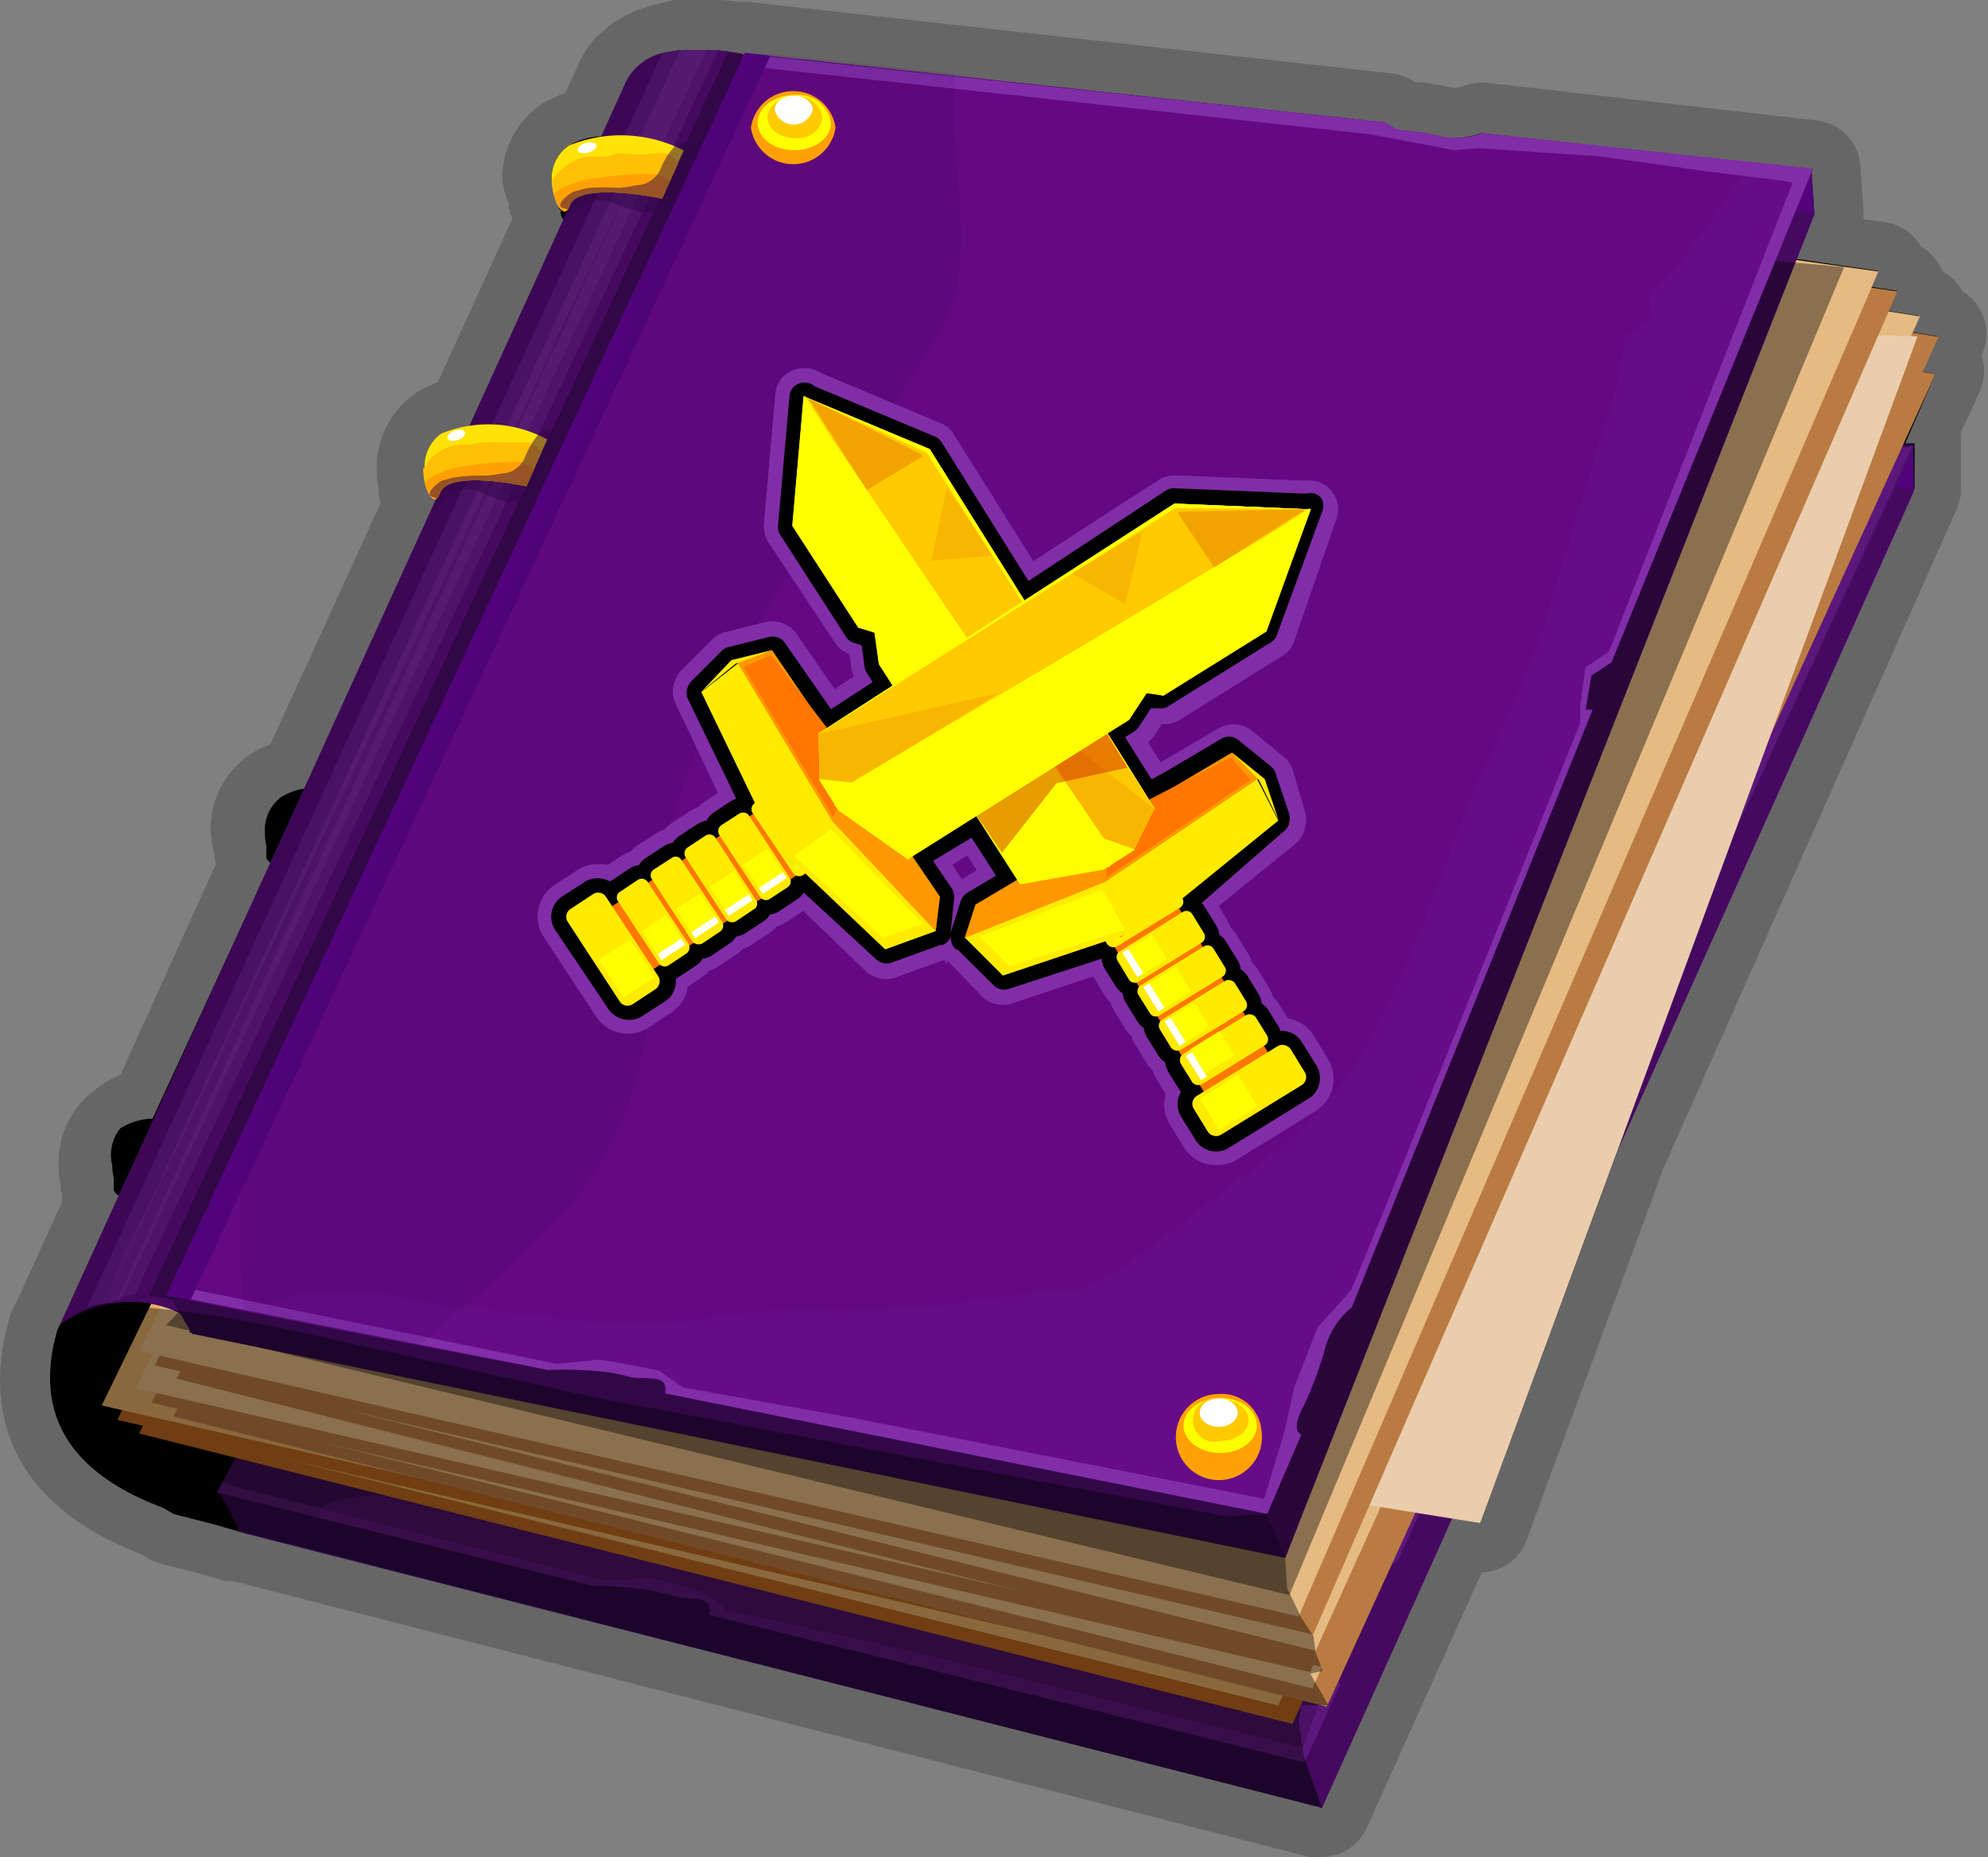<svg xmlns="http://www.w3.org/2000/svg" viewBox="0 0 66.05 61.69"><rect x="0" y="0" width="66.05" height="61.69" fill="#808080" stroke="none"/><defs><style>.cls-1,.cls-32{opacity:0.2;}.cls-2{fill:#52037c;}.cls-3{fill:#460960;}.cls-13,.cls-22,.cls-23,.cls-4{fill:#310747;}.cls-5{fill:#3d0e51;}.cls-6{fill:#701496;}.cls-14,.cls-6,.cls-7{opacity:0.3;}.cls-7{fill:#842bad;}.cls-8{fill:#ba681e;}.cls-9{fill:#e6ad65;}.cls-10{fill:#ba7b42;}.cls-11{fill:#e6ba83;}.cls-12{fill:#eacdad;}.cls-13,.cls-15,.cls-34{opacity:0.4;}.cls-14{fill:#682d87;}.cls-16{fill:#640982;}.cls-17{fill:#812da8;}.cls-18{fill:#ffe305;}.cls-19{fill:#ffc005;}.cls-20{fill:#ffa105;}.cls-21{fill:#fff;}.cls-22,.cls-26,.cls-27,.cls-35{opacity:0.5;}.cls-23,.cls-33{opacity:0.1;}.cls-24{fill:#f70;}.cls-25{fill:#ffeb00;}.cls-26{fill:#ff0800;}.cls-27,.cls-28{fill:#ff0;}.cls-29{fill:#ff9800;}.cls-30{fill:#ffea00;}.cls-31{fill:#ffca00;}.cls-32,.cls-33,.cls-34{fill:#c40800;}.cls-35{fill:#d1f000;}</style></defs><title>Asset 3</title><g id="Layer_2" data-name="Layer 2"><g id="Layer_19" data-name="Layer 19"><path d="M64.3,12.43l-1,2.3.31,0,0,1.5h0v0L53.77,38.16,49.18,50.6l-.94-.16-4.32,9.61L8.41,51a1.8,1.8,0,0,1-.27-.07L8,50.9H8l-.92-.27-1.3-.33-.34-.2c-2-.75-4.54-2.28-3.56-5.82A.84.84,0,0,1,2,44c.13-.28.85-1.88,2-4.28,0,0-.12,0-.16-.09l-.06-.08a.33.33,0,0,1,0-.06l0-.08,0-.08,0-.09,0-.1v0a1.86,1.86,0,0,1-.05-.42A1.41,1.41,0,0,1,4,37.48a2.17,2.17,0,0,1,1.07-.32L9,28.66a.15.15,0,0,1-.09-.07l-.06-.07,0-.06s0-.05,0-.08a.46.46,0,0,1,0-.09l0-.08,0-.11h0v0a1.86,1.86,0,0,1-.05-.42,1.4,1.4,0,0,1,.51-1.18,2,2,0,0,1,1-.32c1.45-3.2,3-6.48,4.35-9.55a.17.17,0,0,1-.1-.07l-.06-.07a.25.25,0,0,1,0-.07.43.43,0,0,1,0-.07.36.36,0,0,0,0-.09.31.31,0,0,0,0-.08.35.35,0,0,1,0-.11h0v0a2,2,0,0,1,0-.43,1.34,1.34,0,0,1,.54-1.17,2.23,2.23,0,0,1,1-.32l3.22-7A.28.28,0,0,1,18.64,7l-.07-.07,0-.06a.3.3,0,0,0,0-.08.46.46,0,0,1,0-.09l0-.08,0-.1v0A1.86,1.86,0,0,1,18.33,6a1.31,1.31,0,0,1,.58-1.17A2.27,2.27,0,0,1,20,4.53c.45-1,.74-1.63.84-1.82a1.21,1.21,0,0,1,.25-.37s.05,0,.07-.07a1.83,1.83,0,0,1,.26-.21L21.49,2a1.43,1.43,0,0,1,.28-.13l.13-.05L22,1.77l.26-.05.3-.05.31,0h.58l.38,0a7.35,7.35,0,0,1,.85.13v0l0,0h0l.85.1h0L26.86,2l19.2,2.08a1,1,0,0,0,.45.25,9.42,9.42,0,0,1,1.28.19,2.08,2.08,0,0,0,.39.08,2.75,2.75,0,0,0,1-.17h0l11,1.18.1,1.49h0v0l-.59,1.5L62.41,9l-.23.53.86.13-.29.67,1,.16-.24.54.86.14-.54,1.17Z"/><path class="cls-1" d="M43.92,61.69a1.92,1.92,0,0,1-.41,0L8,52.59l-.29-.07-.13,0-.13,0-.83-.25-1.26-.32a2,2,0,0,1-.4-.16l-.25-.15c-5.18-2-5-5.68-4.43-7.73a2.52,2.52,0,0,1,.25-.62l1.54-3.38a1.42,1.42,0,0,1,0-.16c0-.06,0-.11-.05-.16a.17.17,0,0,1,0-.07s0-.06,0-.1a3.27,3.27,0,0,1-.07-.68,3,3,0,0,1,1.19-2.52A3.22,3.22,0,0,1,4,35.71l3.17-7s0,0,0-.06a1.09,1.09,0,0,1-.05-.17v0a.69.69,0,0,1,0-.13A3.64,3.64,0,0,1,7,27.66a3,3,0,0,1,1.2-2.52,2.9,2.9,0,0,1,.78-.41l3.66-8,0-.06a1.09,1.09,0,0,0-.05-.17s0,0,0-.07l0-.1a4.26,4.26,0,0,1-.07-.7,3,3,0,0,1,1.26-2.55,3.15,3.15,0,0,1,.76-.37l2.48-5.44s0-.09-.05-.13,0-.14-.06-.2,0,0,0-.08a.19.19,0,0,1,0-.08A3,3,0,0,1,16.69,6,3,3,0,0,1,18,3.45a4.3,4.3,0,0,1,.78-.36c.26-.57.44-.94.5-1.09a3.42,3.42,0,0,1,.52-.76L20,1.07a3.49,3.49,0,0,1,.49-.39l.18-.1a4.72,4.72,0,0,1,.51-.25L21.4.26l.2-.07L22,.1,22.4,0h.53a5.12,5.12,0,0,1,.68,0l.41,0,.57.07a1.22,1.22,0,0,1,.33,0h0L46.24,2.44a1.61,1.61,0,0,1,.77.29h.15a5.8,5.8,0,0,1,1.12.2l.07,0h0a2.45,2.45,0,0,0,.37-.11,1.79,1.79,0,0,1,.69-.07L60.35,4a1.63,1.63,0,0,1,1.46,1.51l.1,1.42a2,2,0,0,1,0,.35.06.06,0,0,0,0,0l.72.1a1.64,1.64,0,0,1,1.2.82l0,0a1.52,1.52,0,0,1,.61.62,1.11,1.11,0,0,1,.09.19,1.6,1.6,0,0,1,.67.67l0,0a1.58,1.58,0,0,1,.6.63,1.63,1.63,0,0,1,.05,1.46l0,.07a1.69,1.69,0,0,1-.08,1.17l-.62,1.37a1.12,1.12,0,0,1,0,.27l0,1.42a1.93,1.93,0,0,1,0,.34,1.89,1.89,0,0,1-.13.48L55.28,38.78,50.72,51.16a1.64,1.64,0,0,1-1.49,1.08l-3.82,8.48A1.64,1.64,0,0,1,43.92,61.69ZM8.48,49.33l.07,0,.24.06L43,58.12l3.75-8.34a1.63,1.63,0,0,1,1.36-1L52.23,37.6a.36.36,0,0,1,0-.11L62,16v-.26a1.53,1.53,0,0,1-.14-.21,1.63,1.63,0,0,1,0-1.46l.54-1.19a1.67,1.67,0,0,1,0-.8,1.33,1.33,0,0,1-.14-.19,1.64,1.64,0,0,1-.81-.73,1.39,1.39,0,0,1-.12-.28,1.52,1.52,0,0,1-.39-.41l-1.34-.19A1.64,1.64,0,0,1,58.16,8l.38-1-9.15-1A3.73,3.73,0,0,1,48,6.22a3.27,3.27,0,0,1-.73-.15A2.28,2.28,0,0,0,46.87,6c-.21,0-.43,0-.65-.08a2.19,2.19,0,0,1-.76-.28L25,3.43a1.82,1.82,0,0,1-.57,0,5.88,5.88,0,0,0-.7-.1l-.29,0H23l-.25,0-.16,0-.08,0-.09,0-.13.05,0,0-.8,1.74a1.65,1.65,0,0,1-1.27.94,1.3,1.3,0,0,1,.14.29,1.61,1.61,0,0,1,0,1.29l-3.22,7a1.62,1.62,0,0,1-1.25.94,2.12,2.12,0,0,1,.11.21,1.62,1.62,0,0,1,0,1.36l-4.35,9.55a1.62,1.62,0,0,1-1.25.94,1.67,1.67,0,0,1,.12.23,1.65,1.65,0,0,1,0,1.34l-3.87,8.5a1.63,1.63,0,0,1-1.28.94,1.64,1.64,0,0,1,.13,1.59c-1.1,2.41-1.82,4-1.94,4.28l-.07.13c-.36,1.35-.27,2.73,2.57,3.76l.28.14a.37.37,0,0,0,.12.07L7.47,49l.07,0,.88.26Z"/><polygon class="cls-2" points="63.59 16.32 63.56 14.78 61.97 15.35 42.81 57.22 43.38 58.56 43.92 60.05 63.59 16.32"/><polygon class="cls-3" points="29.03 10.8 63.59 16.28 43.92 60.05 7.89 50.84 29.03 10.8"/><polygon class="cls-4" points="43.92 60.05 43.17 57.88 9.69 47.91 7.3 49.58 7.98 50.9 43.92 60.05"/><path class="cls-5" d="M55.46,31.25l-.25,1.13h.23l-9,19.45a2.62,2.62,0,0,0-1,1.41,12.31,12.31,0,0,1-.7,1.63c-.1.23-.42.66-.31.93a.36.36,0,0,0,.1.14l-1.2,2.61L23.55,53.64a.36.36,0,0,0-.1-.43c-.19-.14-.79-.1-1-.17s-.58-.17-.89-.22a13.5,13.5,0,0,0-1.85-.14l-4.11-1-5-1.25-.76-.19L8,49.78l-.79-.2.2-.37L24.28,17,27.46,11l.68-1.31.18-.36,0,0h0l.46.08.39.05,6.08,1,14.25,2.23a1,1,0,0,0,.44.28,11.34,11.34,0,0,1,1.27.24,2.09,2.09,0,0,0,1.44,0l8.92,1.4,2,.3L56.15,30.86Z"/><path class="cls-6" d="M55.46,31.25l-.25,1.13h.23l-9,19.45a2.62,2.62,0,0,0-1,1.41,12.31,12.31,0,0,1-.7,1.63c-.1.23-.42.66-.31.93a.36.36,0,0,0,.1.14l-1.2,2.61L23.55,53.64a.36.36,0,0,0-.1-.43c-.19-.14-.79-.1-1-.17s-.58-.17-.89-.22a13.5,13.5,0,0,0-1.85-.14l-9.14-2.27c0-.34.42-.51.75-.61a8.27,8.27,0,0,1,3.53.14c.48.08.91.23,1.39.35s1.16.17,1.73.27a46.53,46.53,0,0,0,4.69.7,27.17,27.17,0,0,0,3.82-.2c1.71-.12,3.42.13,5.12.11s3.08-.27,4.63-.3a7.7,7.7,0,0,0,1.27,0A4.93,4.93,0,0,0,39.1,50c1.24-.73,2.39-1.6,3.56-2.43a17.41,17.41,0,0,0,4.11-3.44,23.87,23.87,0,0,0,2.42-4.26c.88-1.82,1.58-3.73,2.47-5.54a37.38,37.38,0,0,0,2.44-5.11c.63-2,1.41-3.87,2-5.83a14.11,14.11,0,0,0,1-3.4l1-.52c-.18-.07-.19-.42-.17-.58.06-.48.44-.62.78-.94A20.54,20.54,0,0,0,61,15.26c.18-.23.39-.5.63-.78l2,.3L56.15,30.86Z"/><path class="cls-7" d="M55.46,31.25l-.24,1.13h.23l-9,19.45a2.59,2.59,0,0,0-1,1.41,12.25,12.25,0,0,1-.69,1.63c-.11.23-.43.66-.32.93a.36.36,0,0,0,.1.14l-1.2,2.61L23.56,53.64a.37.37,0,0,0-.11-.43c-.19-.14-.79-.1-1-.17s-.59-.17-.89-.22a13.74,13.74,0,0,0-1.85-.14L7.19,49.58l.2-.37.49.19,12.17,3.1s1.22,0,1.33-.08,2,.46,2,.46l.76.61,5.53,1.22,13.63,3.35.78-2.17.35-1.48.88-1.91s1.08-1.06,1.16-1.2S55,32.86,55,32.86v-.57L55.24,31l.8-.49,6.88-15.31-.33-.1-2.45-.41S56.47,14,56.28,14s-3.5-.4-3.68-.41-.86,0-.86,0L49,13,28.14,9.65l.18-.36,0,0,21.18,3.32a1.06,1.06,0,0,0,.44.28,10.93,10.93,0,0,1,1.27.24,2.09,2.09,0,0,0,1.44,0l10.88,1.7L56.15,30.86Z"/><polygon class="cls-8" points="63.16 13 25.52 6.88 4.62 47.62 42.94 57.27 63.16 13"/><polygon class="cls-9" points="62.54 12.33 24.88 6.32 4.11 47.13 42.47 56.66 62.54 12.33"/><polygon class="cls-8" points="61.79 11.49 24.05 6.06 3.9 47.17 42.39 56.12 61.79 11.49"/><polygon class="cls-9" points="61.16 10.83 23.4 5.52 3.38 46.69 41.9 55.52 61.16 10.83"/><polygon class="cls-10" points="64.3 12.43 26.66 6.31 5.76 47.05 44.08 56.7 64.3 12.43"/><polygon class="cls-11" points="63.68 11.76 26.02 5.76 5.25 46.56 43.6 56.09 63.68 11.76"/><polygon class="cls-10" points="62.93 10.92 25.19 5.49 5.03 46.6 43.53 55.55 62.93 10.92"/><polygon class="cls-11" points="62.3 10.26 24.54 4.95 4.52 46.12 43.04 54.95 62.3 10.26"/><polygon class="cls-10" points="64.41 11.19 26.77 5.06 5.87 45.8 44.19 55.45 64.41 11.19"/><polygon class="cls-11" points="63.79 10.51 26.13 4.51 5.36 45.31 43.71 54.84 63.79 10.51"/><polygon class="cls-12" points="63.71 11.17 29.7 10.37 10.5 44.35 49.18 50.6 63.71 11.17"/><polygon class="cls-10" points="63.04 9.68 25.29 4.24 5.14 45.36 43.63 54.3 63.04 9.68"/><polygon class="cls-11" points="62.41 9.02 24.64 3.7 4.63 44.88 43.15 53.7 62.41 9.02"/><path class="cls-3" d="M25.31,1.94,6,43.64a3.79,3.79,0,0,0-2.3-.34l-.15,0a2.7,2.7,0,0,0-.43.11A3.69,3.69,0,0,0,2,44C2.25,43.41,20,4.5,20.8,2.71A1.79,1.79,0,0,1,22,1.77l.26-.05.3-.05.31,0h.58l.38,0A9.36,9.36,0,0,1,25.31,1.94Z"/><path class="cls-13" d="M22.9,1.65c-.39.86-1,1.64-1.33,2.53C21.08,5.41,20.47,6.57,20,7.8c-.4,1-.8,2.15-1.29,3.17s-1.12,1.93-1.65,2.91c-1.39,2.63-2.28,5.48-3.7,8.1a32.56,32.56,0,0,0-2,4.3c-.49,1.35-1,2.66-1.65,4-.72,1.57-1.55,3.06-2.32,4.6a26.43,26.43,0,0,0-1.57,3.32,9.37,9.37,0,0,1-.7,1.67c-.25.46-.58.87-.83,1.33a10.53,10.53,0,0,0-.69,2.17,3,3,0,0,0-.43.11A3.83,3.83,0,0,0,2,44C2.25,43.41,20,4.5,20.8,2.71a1.9,1.9,0,0,1,1.49-1A4.22,4.22,0,0,1,22.9,1.65Z"/><path class="cls-14" d="M23,1.65,3.46,43.3a3.17,3.17,0,0,0-.57.14L22,1.77l.26-.05.3-.05.31,0Z"/><path class="cls-14" d="M23.86,1.68,4.48,43a3.17,3.17,0,0,0-.57.14L23,1.65h.23C23.44,1.64,23.65,1.66,23.86,1.68Z"/><path class="cls-14" d="M23.48,1.65,4,43.19a3.17,3.17,0,0,0-.57.14L22.59,1.67l.31,0h.58Z"/><polygon class="cls-2" points="60.28 7.13 60.18 5.6 58.61 6.24 41.46 48.97 42.1 50.29 42.7 51.75 60.28 7.13"/><polygon class="cls-3" points="25.5 3.26 60.28 7.09 42.7 51.75 6.28 44.26 25.5 3.26"/><polygon class="cls-15" points="5.52 44.02 42.84 52.99 61.27 8.87 40.99 7.09 5.52 44.02"/><polygon class="cls-4" points="42.7 51.75 41.85 49.61 7.95 41.25 5.63 43.03 6.38 44.31 42.7 51.75"/><path class="cls-16" d="M52.87,22.44l-.19,1.14h.23l-8,19.85A2.57,2.57,0,0,0,44,44.88a11.48,11.48,0,0,1-.62,1.66c-.09.24-.39.68-.27,1a.37.37,0,0,0,.12.13L42.1,50.29l-20-4c0-.18,0-.33-.12-.42s-.8-.07-1-.12-.6-.15-.91-.18a12.44,12.44,0,0,0-1.85-.06L14,44.71l-5.08-1-.77-.15-1.8-.36L5.52,43l.18-.38L21,9.7l2.9-6.21.61-1.33.17-.37,0,0h0l.46.06.39,0,6.12.66L46.06,4.07a1,1,0,0,0,.45.25,9.42,9.42,0,0,1,1.28.19,2.2,2.2,0,0,0,1.44-.09l9,1,2,.21L53.54,22Z"/><path class="cls-6" d="M52.87,22.44l-.19,1.14h.23l-8,19.85A2.57,2.57,0,0,0,44,44.88a11.48,11.48,0,0,1-.62,1.66c-.09.24-.39.68-.27,1a.37.37,0,0,0,.12.13L42.1,50.29l-20-4c0-.18,0-.33-.12-.42s-.8-.07-1-.12-.6-.15-.91-.18a12.44,12.44,0,0,0-1.85-.06L8.9,43.7c0-.33.4-.52.71-.64a8.44,8.44,0,0,1,3.54,0c.48.06.92.19,1.4.29s1.17.11,1.75.18A44,44,0,0,0,21,44a27,27,0,0,0,3.81-.38c1.7-.2,3.42,0,5.12-.13,1.55-.09,3.07-.43,4.61-.53a9,9,0,0,0,1.27-.07,5.37,5.37,0,0,0,1.6-.89c1.2-.79,2.31-1.72,3.44-2.59a17.72,17.72,0,0,0,3.94-3.64A23.94,23.94,0,0,0,47,31.38c.79-1.86,1.4-3.8,2.2-5.65a38.47,38.47,0,0,0,2.2-5.22c.53-2,1.22-3.93,1.76-5.92A14.16,14.16,0,0,0,54,11.15l1-.57c-.18-.06-.21-.41-.2-.58,0-.47.4-.63.74-1A21.32,21.32,0,0,0,57.61,6.2c.17-.24.37-.52.59-.81l2,.21L53.54,22Z"/><path class="cls-17" d="M52.87,22.44l-.19,1.14h.23l-8,19.85A2.63,2.63,0,0,0,44,44.88a12.73,12.73,0,0,1-.61,1.66c-.1.24-.4.68-.28,1a.37.37,0,0,0,.12.13L42.1,50.29l-20-4a.36.36,0,0,0-.12-.42c-.2-.14-.8-.07-1-.12s-.6-.15-.91-.18a12.39,12.39,0,0,0-1.85-.06L5.52,43l.18-.38.5.17,12.31,2.52s1.21-.11,1.32-.14,2.06.36,2.06.36l.79.56,5.58,1L42,49.79l.67-2.21L43,46.09l.78-2s1-1.1,1.11-1.24,7.61-18.83,7.61-18.83l0-.56.17-1.28.79-.54L59.56,6.07,59.22,6,56.76,5.7s-3.7-.53-3.89-.53-3.51-.24-3.7-.24-.85.06-.85.06l-2.8-.53-21-2.3.16-.37,0,0L46.06,4.07a1,1,0,0,0,.45.25,9.42,9.42,0,0,1,1.28.19,2.2,2.2,0,0,0,1.44-.09l11,1.18L53.54,22Z"/><polygon class="cls-4" points="25.03 1.85 5.76 43.19 4.96 43.03 5.13 42.65 24.18 1.75 25.03 1.85"/><polygon class="cls-2" points="25.6 1.85 6.33 43.19 5.52 43.03 5.7 42.65 24.75 1.75 25.6 1.85"/><path class="cls-18" d="M22.72,5l-.19.4-.29.62L22,6.6s-2.78-.6-3.07.23c-.13.4-.41.11-.53-.37A2.13,2.13,0,0,1,18.33,6a1.31,1.31,0,0,1,.58-1.17A4.58,4.58,0,0,1,22.72,5Z"/><path class="cls-19" d="M22.53,5.43,22,6.6s-2.78-.6-3.07.23c-.17.51-.58-.1-.59-.82A1.65,1.65,0,0,1,19,5.39a1.37,1.37,0,0,1,.59-.19,2.36,2.36,0,0,0,.37,0c.15,0,.29,0,.44-.07s.57,0,.85,0,.52-.05.78-.05a.51.51,0,0,1,.43.26A.44.44,0,0,1,22.53,5.43Z"/><path class="cls-20" d="M22.24,6.05,22,6.6s-2.78-.6-3.07.23c-.13.4-.41.11-.53-.37a.9.9,0,0,1,.23-.18,3.36,3.36,0,0,1,1.25-.37,10.91,10.91,0,0,1,1.27-.12c.33,0,.76-.06,1,.17A.31.31,0,0,1,22.24,6.05Z"/><path class="cls-21" d="M19.2,5c0,.08.18.12.35.07s.29-.17.27-.25-.19-.12-.36-.07S19.17,4.9,19.2,5Z"/><path class="cls-22" d="M22.88,4.67c-.05,0-.13,0-.19,0a.9.9,0,0,0-.29.21,2.29,2.29,0,0,0-.47.78,1,1,0,0,1-.49.44,1.28,1.28,0,0,1-.33.06,4.51,4.51,0,0,1-.53.08,8.53,8.53,0,0,0-1,0,2.37,2.37,0,0,0-.36.09.56.56,0,0,0-.3.12c-.11.08-.33.25-.3.39s.33,0,.22.3.18,0,.27-.11a3.55,3.55,0,0,1,.31-.23l.34-.13a1.14,1.14,0,0,1,.37,0,1.21,1.21,0,0,1,.32.11l.68.23a.83.83,0,0,0,.62,0,1.63,1.63,0,0,0,.61-.53,3.91,3.91,0,0,0,.42-.78c.11-.26.35-.51.28-.81a.47.47,0,0,0,0-.17Z"/><path class="cls-18" d="M18.18,14.6,18,15l-.27.62-.24.54s-2.61-.59-2.88.24c-.13.39-.38.11-.5-.37a2.14,2.14,0,0,1,0-.45,1.34,1.34,0,0,1,.54-1.17A4.08,4.08,0,0,1,18.18,14.6Z"/><path class="cls-19" d="M18,15l-.51,1.16s-2.61-.59-2.88.24c-.16.51-.54-.11-.55-.82a1.54,1.54,0,0,1,.62-.62,1.21,1.21,0,0,1,.55-.19c.12,0,.23,0,.35,0s.27-.05.41-.07a7.12,7.12,0,0,1,.8,0c.24,0,.49,0,.72,0a.48.48,0,0,1,.41.26A.44.44,0,0,1,18,15Z"/><path class="cls-20" d="M17.73,15.62l-.24.54s-2.61-.59-2.88.24c-.13.39-.38.11-.5-.37a1.09,1.09,0,0,1,.22-.18,3,3,0,0,1,1.17-.37,9.59,9.59,0,0,1,1.19-.12c.31,0,.72-.07,1,.17A.22.22,0,0,1,17.73,15.62Z"/><path class="cls-21" d="M14.87,14.55c0,.09.17.12.33.07s.27-.16.25-.25-.17-.12-.33-.07S14.85,14.47,14.87,14.55Z"/><path class="cls-22" d="M18.33,14.24l-.18,0a1.14,1.14,0,0,0-.28.21,2.8,2.8,0,0,0-.44.77.92.92,0,0,1-.46.45,1.07,1.07,0,0,1-.3.06,4.29,4.29,0,0,1-.5.07c-.31,0-.64,0-1,.05a1.87,1.87,0,0,0-.34.08.63.63,0,0,0-.28.12c-.1.09-.31.26-.27.39s.3,0,.2.31.17-.05.25-.11a2.09,2.09,0,0,1,.29-.23,1.79,1.79,0,0,1,.32-.13.78.78,0,0,1,.34,0,1.12,1.12,0,0,1,.31.1l.63.24a.69.69,0,0,0,.58,0,1.52,1.52,0,0,0,.58-.52,4.79,4.79,0,0,0,.4-.78c.09-.27.32-.51.26-.8a.48.48,0,0,0,0-.18Z"/><path class="cls-23" d="M31.19,11.07c-3.33,5.52-7.59,11.17-8.94,16.52C21,32.39,23,36.8,17,42c-.78.68-1.88,1.76-3.06,2.67l-5.08-1-.77-.15A24.92,24.92,0,0,1,8,40.49c-.08-2.19.92-4.79,2.21-7.17,2.39-4.39,4-8.64,6.31-13a58.12,58.12,0,0,0,3.37-7.15c.25-.7.84-1.44,1-2.12.11-.46.1-.88.18-1.33A2.58,2.58,0,0,1,21.23,9a35.54,35.54,0,0,1,2.71-5.53,12.79,12.79,0,0,1,1.27-1.68l.39,0,6.12.66C31.4,5.21,32.69,8.59,31.19,11.07Z"/><path class="cls-15" d="M42.1,50.29l.6,1.46.06,1,.48,1,.4.6.07.54.24.62-.42.09.28.48.33.57h-.9l-.09.52.14,1,.09.4.54,1.49L5.76,50.29S2.25,48.34,2,46.59s-.18-2.66,1-3.09,6.17.58,6.17.58l10.67,2.36,20.92,3.94Z"/><path class="cls-17" d="M43.26,36.05l-2.7,1.66a.3.3,0,0,1-.42-.1l-.48-.77a.31.31,0,0,1,.1-.42l.24-.15-.14-.22a.24.24,0,0,1-.25-.11l-.37-.6a.21.21,0,0,1,0-.27l-.1-.16a.25.25,0,0,1-.26-.12l-.37-.59a.24.24,0,0,1,0-.27l-.1-.17a.23.23,0,0,1-.25-.11l-.37-.59a.24.24,0,0,1,0-.28l-.1-.16a.25.25,0,0,1-.26-.11l-.36-.6a.23.23,0,0,1,0-.27l-.1-.16a.23.23,0,0,1-.25-.11l-.06-.1-3.41,1.14-1.26-1.26h0v0h0l.36-1.09,1.38-.82-1.35-2.11-2.12,1.33.91,1.34-.14,1.14h0l-1.67.61L26.8,29.06l-.1.07a.26.26,0,0,1-.28,0l-.15.1a.25.25,0,0,1-.11.26l-.58.38a.24.24,0,0,1-.28,0l-.16.11a.23.23,0,0,1-.1.25l-.58.39a.24.24,0,0,1-.28,0l-.16.1a.23.23,0,0,1-.1.26l-.58.39a.26.26,0,0,1-.28,0l-.16.11a.23.23,0,0,1-.1.25l-.59.39a.24.24,0,0,1-.27,0l-.22.15.15.22a.32.32,0,0,1-.09.43l-.76.5a.31.31,0,0,1-.43-.09l-1.73-2.65A.31.31,0,0,1,19,30.2l.76-.5a.31.31,0,0,1,.42.09l.21.32.21-.14v0a.22.22,0,0,1,.07-.33l.58-.39a.24.24,0,0,1,.33.07l0,0,.14-.09,0,0a.23.23,0,0,1,.07-.33l.59-.38a.22.22,0,0,1,.32.07l0,0,.14-.09,0,0a.24.24,0,0,1,.07-.33l.59-.39a.24.24,0,0,1,.33.07v0l.14-.09,0,0a.24.24,0,0,1,.07-.33l.59-.38a.24.24,0,0,1,.33.07l0,0L25,27l0,0a.24.24,0,0,1,.06-.32L23.3,23,24.52,22h0l-.07,0L23.3,23l1-1,1.35-.34,1.23,1.81.6.77,2.18-1.41-.46-.7L29.05,21l-.54-.17-2.19-3.38.38-4.31h.06l0,0,4.11,1.72,3.15,5,5-3.21,4.45.18,0,0,0,0h0L42.07,21l-3.41,2.13L38.1,23l-.59.89-.71.45,1.38,2.2.87-.46L40.93,25l1.09.88.46,1.36-.65-1.32,0-.05h0l.7,1.38-3.18,2.59a.24.24,0,0,1-.08.31l0,0,.09.14,0,0a.23.23,0,0,1,.33.08L40,31a.23.23,0,0,1-.08.32l0,0,.09.14,0,0a.23.23,0,0,1,.32.08l.37.6a.23.23,0,0,1-.08.33h0l.08.14,0,0a.24.24,0,0,1,.33.08l.37.6a.24.24,0,0,1-.08.33h0l.08.14h0a.23.23,0,0,1,.33.07l.37.6a.24.24,0,0,1-.08.33h0l.14.22.33-.21a.31.31,0,0,1,.42.11l.47.77A.3.3,0,0,1,43.26,36.05Z"/><path class="cls-17" d="M40.4,38.21a.75.75,0,0,1-.65-.36l-.47-.77a.76.76,0,0,1,0-.81l-.06-.1-.37-.59a.75.75,0,0,1-.1-.31.76.76,0,0,1-.23-.24l-.37-.59a.63.63,0,0,1-.1-.32.59.59,0,0,1-.24-.23l-.37-.6a.56.56,0,0,1-.09-.31.59.59,0,0,1-.24-.23l-.37-.6a.67.67,0,0,1-.1-.31l-.07,0L33.2,32.92,32,31.69l-.53.22V32l0,0-.06,0,0-.08L31,31.46l-1.65.59L26.71,29.6l-.07,0a.87.87,0,0,1-.23.24l-.58.38a.76.76,0,0,1-.32.11.56.56,0,0,1-.22.24L24.7,31a.57.57,0,0,1-.31.1.67.67,0,0,1-.22.25l-.59.38a.68.68,0,0,1-.31.11.63.63,0,0,1-.22.24l-.59.39-.1,0a.75.75,0,0,1-.33.74l-.76.5a.78.78,0,0,1-1.05-.22l-1.74-2.65a.76.76,0,0,1-.11-.57.78.78,0,0,1,.33-.48l.76-.5a.76.76,0,0,1,.81,0l.09-.07.59-.39a.63.63,0,0,1,.3-.1.92.92,0,0,1,.23-.25l.59-.38a.68.68,0,0,1,.31-.11.56.56,0,0,1,.22-.24l.59-.39a.67.67,0,0,1,.31-.1.67.67,0,0,1,.22-.25l.59-.38a.67.67,0,0,1,.21-.09l-1.79-3.7.24-.19h0l1.09-1.14,1.78-.45,1.41,2.07.33.43L29,22.64l-.26-.41-.13-.86-.42-.13-2.36-3.65.44-5.08.49.21H27l.08.12,4.11,1.72,3,4.76,4.72-3.05,4.46.19.09-.06.24.08.49.07-.19.52-1.53,4.21-3.69,2.3-.44-.06-.48.73-.42.26L38.34,26l.5-.26L41,24.45l1.43,1.16.5,1.49h0l.14.28L39.86,30a1.15,1.15,0,0,1,.14.17l.37.6a.57.57,0,0,1,.1.31.66.66,0,0,1,.24.23l.37.6a.71.71,0,0,1,.1.31.66.66,0,0,1,.23.24l.37.59a.71.71,0,0,1,.1.31.69.69,0,0,1,.24.24l.36.59a.24.24,0,0,1,.05.1.78.78,0,0,1,.74.36l.47.77a.74.74,0,0,1,.09.58.77.77,0,0,1-.34.47L40.8,38.1A.8.8,0,0,1,40.4,38.21Zm-.28-1.48.33.52,2.45-1.51-.33-.52-.59.36-.61-1,.23-.14-.14-.24-.2.13-.35-.51-.24-.38.23-.14-.14-.24-.21.13-.35-.51L40,32.31l.24-.14-.15-.23-.2.12-.35-.5-.24-.39.23-.14-.14-.24-.21.13-.35-.5L38.56,30l.24-.14-.09-.16,3.2-2.59-.67-1.31-.35-.28-1.61.95L38,27.16l-1.84-2.94,1-.63.68-1,.69.09,3.14-2,1.22-3.34-3.78-.16L33.9,20.57l-3.32-5.29-3.49-1.46-.31,3.54,2,3.11.65.21.19,1.22.64,1-2.91,1.88-.85-1.11-1.07-1.56-.46.11-.2.17-.93.72,1.79,3.71-.14.1.14.21-.49.36-.39.25-.14-.23-.23.15.13.2-.5.36-.38.25-.15-.22-.23.15.13.2-.49.36-.38.25L22.38,29l-.23.16.13.19-.49.36-.37.25-.15-.23-.24.16.13.2-.57.41-.38.25-.38-.58-.51.33,1.57,2.41.52-.34-.32-.48L22,31.5l.14.11.34-.22-.05-.17.7-.45.13.1.34-.21,0-.17L24.2,30l.13.1.34-.22,0-.17.69-.45.13.1.34-.22,0-.16.69-.46.14.11.27-.18L29.51,31l1.16-.42.09-.7-1.08-1.58,2.9-1.83,1.85,2.89-1.64,1-.22.67.87.87,3.48-1.16.18.28.2,0,.13.27.27.44-.11.13.21.34.21,0,.12.27.27.44-.11.13.21.34.21,0,.13.28.26.43-.1.13.21.34.16,0,.44.7-.11.13.21.35.21,0,.12.28.38.61ZM31.51,31.2l0,.24.08-.26h0Zm0-.37,0,.06.09-.06L32,29.75l1.13-.67-.86-1.34L31,28.58l.75,1.09Z"/><path class="cls-17" d="M40.4,38.25a.78.78,0,0,1-.68-.38l-.48-.77a.8.8,0,0,1,0-.83l-.06-.07-.37-.6a.87.87,0,0,1-.1-.31.84.84,0,0,1-.23-.23l-.37-.6a.89.89,0,0,1-.11-.31.8.8,0,0,1-.22-.23l-.37-.6A.72.72,0,0,1,37.3,33a.84.84,0,0,1-.23-.23l-.37-.6a.71.71,0,0,1-.1-.32l0,0-3.08,1a.48.48,0,0,1-.51-.12l-1.2-1.19-.05,0a.48.48,0,0,1-.16-.44,0,0,0,0,0,0,0,.51.51,0,0,1-.31.3h-.07l-1.6.58a.51.51,0,0,1-.51-.11L26.7,29.65h0a.69.69,0,0,1-.22.23l-.59.39a.68.68,0,0,1-.31.11.66.66,0,0,1-.23.24l-.58.38a.72.72,0,0,1-.31.11.66.66,0,0,1-.23.24l-.58.39a.72.72,0,0,1-.31.11.66.66,0,0,1-.23.24l-.58.38-.08.05a.79.79,0,0,1-.36.75l-.76.49a.83.83,0,0,1-1.11-.23L18.45,30.9a.82.82,0,0,1-.12-.61.8.8,0,0,1,.35-.51l.76-.49a.8.8,0,0,1,.83,0,.13.13,0,0,1,.07-.05l.58-.39a.68.68,0,0,1,.31-.11.66.66,0,0,1,.23-.24l.58-.38a.69.69,0,0,1,.31-.12.87.87,0,0,1,.23-.24l.59-.38a.79.79,0,0,1,.3-.12A.84.84,0,0,1,23.7,27l.59-.39.17-.08-1.61-3.32a.46.46,0,0,1,0-.38.52.52,0,0,1,.11-.19l1-1a.43.43,0,0,1,.23-.14l1.36-.34a.5.5,0,0,1,.53.2l1.53,2.2,1.38-.9-.18-.29a.46.46,0,0,1-.08-.19l-.1-.74-.24-.08a.47.47,0,0,1-.28-.2l-2.18-3.38a.43.43,0,0,1-.08-.31l.38-4.31a.47.47,0,0,1,.22-.37.54.54,0,0,1,.3-.08h0a.45.45,0,0,1,.31.12l4,1.67a.55.55,0,0,1,.23.2l2.88,4.6,4.56-3a.49.49,0,0,1,.29-.08l4.37.18a.51.51,0,0,1,.3,0l0,0a.5.5,0,0,1,.23.18.56.56,0,0,1,0,.44l-1.49,4.06a.47.47,0,0,1-.19.25l-3.42,2.13a.48.48,0,0,1-.33.07l-.25,0-.41.63a.4.4,0,0,1-.15.14l-.3.19.88,1.4.46-.25,1.86-1.1a.5.5,0,0,1,.57.05l1.08.87a.51.51,0,0,1,.15.23l.46,1.37a.42.42,0,0,1,0,.22.44.44,0,0,1-.18.33L39.92,30a.61.61,0,0,1,.12.15l.37.6a.67.67,0,0,1,.1.31.57.57,0,0,1,.23.23l.37.6a.68.68,0,0,1,.11.31.72.72,0,0,1,.23.23l.37.6a.81.81,0,0,1,.1.31.72.72,0,0,1,.23.23l.37.6s0,0,0,.08a.78.78,0,0,1,.74.38l.48.77a.78.78,0,0,1,.09.6.74.74,0,0,1-.36.5l-2.69,1.66A.76.76,0,0,1,40.4,38.25Zm-.22-1.51.28.45,2.38-1.46-.28-.46-.17.11a.5.5,0,0,1-.68-.16L41.57,35a.48.48,0,0,1,0-.37.88.88,0,0,1,0-.15l-.16-.26a.29.29,0,0,1-.13,0A.48.48,0,0,1,41,34l-.09-.14a.48.48,0,0,1-.06-.37.3.3,0,0,1,.06-.14l-.16-.27a.32.32,0,0,1-.14,0,.51.51,0,0,1-.32-.21l-.08-.14a.49.49,0,0,1-.06-.37.3.3,0,0,1,.06-.14L40,31.94a.51.51,0,0,1-.45-.22l-.09-.14a.51.51,0,0,1,0-.52l-.16-.26a.52.52,0,0,1-.46-.22l-.08-.14a.51.51,0,0,1,0-.57.52.52,0,0,1,.19-.41l2.87-2.34-.52-1a.41.41,0,0,1,0-.18l-.39-.32-1.59.94-.89.46a.49.49,0,0,1-.65-.17l-1.38-2.2a.5.5,0,0,1,.16-.68l.62-.4.52-.79a.52.52,0,0,1,.48-.22l.39.06,3.12-2,1.19-3.27-3.7-.15-4.85,3.13a.52.52,0,0,1-.38.07.5.5,0,0,1-.31-.22l-3.07-4.9-3.42-1.43-.3,3.47,2,3.09.37.11a.5.5,0,0,1,.34.4l.14.94.39.62a.49.49,0,0,1-.14.68L27.74,24.6a.49.49,0,0,1-.66-.12l-.59-.77-1.06-1.55-.49.12a.44.44,0,0,1-.12.15l-.9.71,1.61,3.33a.48.48,0,0,1,0,.45.51.51,0,0,1-.2.53l-.14.09a.47.47,0,0,1-.37.06.34.34,0,0,1-.14-.05l-.26.17a.33.33,0,0,1,0,.14.46.46,0,0,1-.2.32l-.14.09a.48.48,0,0,1-.37.07l-.14-.05-.26.17a.52.52,0,0,1-.21.46l-.14.09a.49.49,0,0,1-.51,0l-.26.17a.51.51,0,0,1-.21.46l-.14.09a.47.47,0,0,1-.51,0l-.26.17a.57.57,0,0,1,0,.13.49.49,0,0,1-.21.33l-.2.14a.57.57,0,0,1-.38.07.5.5,0,0,1-.31-.22l-.11-.16-.45.29,1.53,2.33.45-.29-.05-.08a.45.45,0,0,1-.07-.36.52.52,0,0,1,.22-.32l.22-.14a.45.45,0,0,1,.39-.07l.35-.23a.53.53,0,0,1,.22-.34l.16-.1a.5.5,0,0,1,.39-.07l.36-.23a.48.48,0,0,1,.21-.33l.16-.1a.5.5,0,0,1,.39-.07l.36-.23a.44.44,0,0,1,.21-.33l.16-.11a.5.5,0,0,1,.39-.07l.36-.23a.52.52,0,0,1,.21-.33l.16-.1a.47.47,0,0,1,.4-.07.48.48,0,0,1,.59.06L29.53,31l1.1-.4.09-.66-.81-1.18a.48.48,0,0,1,.14-.69l2.13-1.34a.49.49,0,0,1,.68.15L34.21,29a.47.47,0,0,1,.07.38.52.52,0,0,1-.23.31l-1.23.73-.21.63.84.83,3.12-1a.5.5,0,0,1,.56.18.44.44,0,0,1,.33.24l.1.16a.46.46,0,0,1,.06.39l.21.35a.48.48,0,0,1,.34.24l.1.16a.51.51,0,0,1,0,.4l.22.34a.47.47,0,0,1,.33.24l.1.16a.52.52,0,0,1,.06.4l.21.34a.47.47,0,0,1,.33.24l.11.17a.49.49,0,0,1,0,.39l.22.34a.48.48,0,0,1,.33.25l.14.22a.5.5,0,0,1-.16.68ZM31.58,31v0a0,0,0,0,1,0,0l.34-1.07a.53.53,0,0,1,.23-.28l.94-.56-.81-1.26L31,28.6l.62.91a.57.57,0,0,1,.08.34Z"/><path class="cls-17" d="M40.4,38.7a1.25,1.25,0,0,1-1.07-.59l-.47-.77a1.25,1.25,0,0,1-.13-1l-.3-.48a1.28,1.28,0,0,1-.13-.29,1.16,1.16,0,0,1-.2-.24l-.37-.61a.86.86,0,0,1-.13-.29,1.27,1.27,0,0,1-.21-.25l-.37-.6a1,1,0,0,1-.13-.29,1.16,1.16,0,0,1-.2-.24l-.37-.61h0l-2.69.89a1,1,0,0,1-1-.22L31.47,31.9l-.06,0s0,0,0,0h0l-.08,0-1.57.57a1,1,0,0,1-1-.21l-2.07-2h0l-.59.39a1.08,1.08,0,0,1-.29.13,1.71,1.71,0,0,1-.25.22l-.58.38a1.35,1.35,0,0,1-.3.14,1.21,1.21,0,0,1-.24.21l-.59.38a.86.86,0,0,1-.29.14.79.79,0,0,1-.24.21l-.47.32a1.23,1.23,0,0,1-.55.86l-.76.5a1.21,1.21,0,0,1-.68.2,1.27,1.27,0,0,1-1.05-.56l-1.74-2.65a1.2,1.2,0,0,1-.18-.94,1.23,1.23,0,0,1,.54-.79l.76-.5a1.3,1.3,0,0,1,1-.16l.46-.31a1.38,1.38,0,0,1,.3-.14,1.21,1.21,0,0,1,.24-.21l.59-.38a1.11,1.11,0,0,1,.29-.14,1.21,1.21,0,0,1,.24-.21l.59-.39a1.11,1.11,0,0,1,.29-.14,1,1,0,0,1,.25-.21l.41-.27-1.42-3a.89.89,0,0,1,0-.73.88.88,0,0,1,.21-.34l1-1a.87.87,0,0,1,.46-.27l1.35-.34a1,1,0,0,1,1,.38l1.28,1.85.65-.42a.7.7,0,0,1-.09-.29l-.07-.45a1,1,0,0,1-.48-.38L25.52,18a1,1,0,0,1-.14-.6l.38-4.31a.9.9,0,0,1,.43-.71.92.92,0,0,1,.51-.15h.07a1,1,0,0,1,.53.17l3.95,1.66a.84.84,0,0,1,.44.37l2.64,4.21,4.17-2.7a1,1,0,0,1,.51-.15h.06l4.31.18a.9.9,0,0,1,.52.08h0a.89.89,0,0,1,.41.36.94.94,0,0,1,.09.83L43,21.3a.91.91,0,0,1-.38.48l-3.42,2.13a.91.91,0,0,1-.6.14l-.25.39a1.45,1.45,0,0,1-.21.22l.42.66.1-.05,1.83-1.08a1,1,0,0,1,1.08.07l1.08.88a.94.94,0,0,1,.3.44L43.37,27a.84.84,0,0,1,0,.42.89.89,0,0,1-.34.62l-2.54,2.06.26.43a1.55,1.55,0,0,1,.14.29,1.69,1.69,0,0,1,.2.25l.37.6a1.08,1.08,0,0,1,.13.29,2.43,2.43,0,0,1,.2.25l.37.6a1,1,0,0,1,.13.3.82.82,0,0,1,.2.25l.3.47a1.25,1.25,0,0,1,.86.58l.47.77a1.26,1.26,0,0,1-.41,1.73l-2.69,1.66A1.28,1.28,0,0,1,40.4,38.7Zm-.06-.9a.4.4,0,0,0,.24,0l2.7-1.66a.38.38,0,0,0,.15-.2Zm-.76-1.17a.32.32,0,0,0,.05.23l.47.77a.34.34,0,0,0,.19.15Zm-2.93-5.29.35.26,0,.22a.28.28,0,0,0,0,.12l.37.6a.3.3,0,0,0,.08.08l.19.12,0,.22a.42.42,0,0,0,0,.12l.37.6.09.09.19.12v.21a.42.42,0,0,0,0,.12l.37.6a.38.38,0,0,0,.09.09l.19.12,0,.21a.34.34,0,0,0,0,.12l.37.6.19.25-.13.29,0,.07.43-.26a0,0,0,0,0,0-.06L39.89,36s0,0,0,0l-.21,0-.09-.18-.32-.51.06-.19-.11-.2a.07.07,0,0,0,0,0l-.22,0-.08-.18-.32-.52.05-.18-.1-.2,0,0-.22,0-.09-.18L37.83,33l.06-.2-.11-.19,0,0-.23,0-.08-.18-.32-.52,0-.19-.1-.19,0,0-.2,0-.12-.17h0l-3.38,1.13L32.1,31.13l.34-1.05,1.38-.82v-.05l-1.35-2.12-.3-.39.24.38L30.3,28.42l-.39.31.37-.25.9,1.32-.13,1.1-1.63.59L26.83,29l-.16.1-.23-.05-.2.11,0,.19-.18.14-.52.34-.2-.05-.19.11,0,.2-.18.13-.53.35-.19-.05-.19.11,0,.19-.19.14-.52.34-.19,0-.19.11,0,.19-.18.14-.52.35L22,32l-.26.15h0v.06l.28.42v-.08l0-.32.28-.13.61-.4a.2.2,0,0,0,.09-.09l.11-.19.22,0a.28.28,0,0,0,.12,0l.58-.38A.38.38,0,0,0,24,30.9l.12-.2.21,0a.31.31,0,0,0,.12-.05l.58-.38a.43.43,0,0,0,.1-.09l.11-.19.21,0a.25.25,0,0,0,.12,0l.59-.39.09-.09.11-.18.42-.06.2.14,2.37,2.25,1.7-.59.33.08L31.13,31l.91.22,0,.07,1.21,1.19Zm3.59,3.82a1,1,0,0,1,.42.39l.14.23a.9.9,0,0,1,.14.59l.85-.53a1,1,0,0,1-.47-.38l-.13-.22a1,1,0,0,1-.13-.62.94.94,0,0,1-.49-.38l-.08-.14a.85.85,0,0,1-.13-.62,1,1,0,0,1-.5-.39L39.78,33a1,1,0,0,1-.13-.62,1,1,0,0,1-.49-.38l-.08-.14A.93.93,0,0,1,39,31.2a.91.91,0,0,1-.49-.39l-.08-.14a.93.93,0,0,1,0-1,.92.92,0,0,1,.34-.61L41.28,27l-.35-.7-.06-.15h0l-1.32.77-.91.48a1,1,0,0,1-1.24-.33L36,24.87a1,1,0,0,1,.3-1.31l.54-.34.47-.71a.93.93,0,0,1,.91-.41l.23,0,2.85-1.78.92-2.54-2.94-.12-4.73,3a1,1,0,0,1-.72.13.91.91,0,0,1-.59-.42l-3-4.77-2.72-1.14-.24,2.69,1.83,2.82.21.07a.94.94,0,0,1,.66.76l.12.85.34.53a1,1,0,0,1-.28,1.31L28,25a1,1,0,0,1-1.26-.22l-.6-.78-.89-1.31h0a.63.63,0,0,1-.12.11l-.61.48,1.45,3A.93.93,0,0,1,26,27a.92.92,0,0,1-.42.82l-.14.09a1,1,0,0,1-.61.15,1,1,0,0,1-.37.5l-.14.09a1,1,0,0,1-.61.15,1,1,0,0,1-.37.49l-.14.09a.89.89,0,0,1-.61.15,1,1,0,0,1-.37.5l-.14.09a1,1,0,0,1-.62.15.92.92,0,0,1-.37.49l-.21.14a.92.92,0,0,1-.59.16l.55.83a1,1,0,0,1,.38-.48l.22-.14a.88.88,0,0,1,.53-.16l.08-.05a1,1,0,0,1,.35-.42l.16-.11a.91.91,0,0,1,.53-.15l.08-.06a1,1,0,0,1,.35-.42l.16-.1a1,1,0,0,1,.53-.16l.08-.05a1,1,0,0,1,.35-.42l.16-.11a.84.84,0,0,1,.53-.15l.08-.06a1,1,0,0,1,.36-.42l.16-.1a.94.94,0,0,1,.56-.16,1,1,0,0,1,1,.2l2.18,2.08.59-.21,0-.21-.71-1a1,1,0,0,1-.15-.73.93.93,0,0,1,.42-.6l2.12-1.34a1,1,0,0,1,1.31.29l1.35,2.11A.93.93,0,0,1,34.28,30l-1.08.64-.07.2.44.44,2.85-.95a1.69,1.69,0,0,1,1.43.61l.1.16a1,1,0,0,1,.14.54l0,.06a1,1,0,0,1,.42.38l.1.17a.9.9,0,0,1,.14.53l0,.06a.94.94,0,0,1,.43.39l.1.16a1,1,0,0,1,.13.53l0,.06a1,1,0,0,1,.43.38l.1.17a.92.92,0,0,1,.14.53Zm2.49-.48.71,1.17a.37.37,0,0,0,0-.25l-.47-.77A.4.4,0,0,0,42.73,34.68Zm-1.08-.92.46.72-.15.24.13.26h.06l.52-.32h-.05l-.31,0-.16-.29-.38-.62-.09-.09-.18-.12,0-.21a.25.25,0,0,0,0-.12l-.36-.6a.28.28,0,0,0-.1-.09l-.18-.12,0-.22a.56.56,0,0,0,0-.12l-.37-.59a.2.2,0,0,0-.09-.09l-.18-.12,0-.22A.15.15,0,0,0,40,31l-.36-.61s0,0,0-.05L39.27,30h0l-.12.17a0,0,0,0,0,0,.05l.09.14.27,0,.18.24.31.5-.14.24.08.18h.31l.46.72-.15.23.08.18h0l.28,0,.45.74-.14.23.08.18h.31Zm-20.83-.32a.31.31,0,0,0,.22,0l.76-.5a.43.43,0,0,0,.15-.2Zm-2.05-3a.42.42,0,0,0,.05.24l1.74,2.64a.34.34,0,0,0,.19.14Zm1.2-.79.34.51.31.4-.25-.38.21-.14s0,0,0,0l0-.27.72-.47.24.14.18-.1a.06.06,0,0,0,0,0l0-.27.71-.47.24.14.18-.09a.1.1,0,0,0,0,0l0-.27.71-.47.24.14h0l.14-.09s0,0,0,0l0-.26.71-.48.24.14.18-.09a.06.06,0,0,0,0-.06l0-.16,0,0L24.6,27l-.07,0-.58.38a.28.28,0,0,0-.09.1l-.11.19-.22,0a.28.28,0,0,0-.12,0l-.59.38a.34.34,0,0,0-.08.09l-.11.19-.22,0a.28.28,0,0,0-.12,0l-.58.39a.2.2,0,0,0-.09.09l-.11.18-.22,0a.22.22,0,0,0-.12.05l-.58.38-.24.21-.3-.14Zm-.09,0a.46.46,0,0,0-.2.05l-.75.5a.33.33,0,0,0-.15.2l1.14-.75Zm21.05-4.56.78.64,0,.19.69,1.37-3.16,2.56v.11l3.23-2.63v-.06l-.46-1.36L41,25l-.28-.39.23.39-1.85,1.1-.86.45-1.34-2.13.68-.43.58-.87.53.07L42.1,21l1.5-4.08h0l0-.06h-.17L39,16.68l-5,3.21-3.12-5-4.2-1.77-.3-.38.24.38-.39,4.34,2.2,3.41.53.17.15,1,.44.69-2.13,1.38-1.78-2.57h-.05l-1.36.34-1,1.05-.42.26.41-.2,1.82,3.77,0-.07L23.35,23l1.19-.92.09-.18,1-.25,1.23,1.8.58.76h.06l2.18-1.41a0,0,0,0,0,0-.06l-.45-.7-.15-1,0,0-.52-.16-2.18-3.36.38-4.23L30.86,15,34,20h.06l5-3.21L43.5,17,42,21l-3.39,2.12L38.1,23l-.62.9-.7.44a0,0,0,0,0,0,.05l1.38,2.21h.05l.9-.46ZM32,31.11,31.13,31l.14-1.16-.89-1.32,2.05-1.3,1.31,2-1.35.8Zm-.36-2.38.32.48.49-.3-.32-.5Z"/><path d="M43.26,36.05l-2.7,1.66a.3.3,0,0,1-.42-.1l-.48-.77a.31.31,0,0,1,.1-.42l.24-.15-.14-.22a.24.24,0,0,1-.25-.11l-.37-.6a.21.21,0,0,1,0-.27l-.1-.16a.25.25,0,0,1-.26-.12l-.37-.59a.24.24,0,0,1,0-.27l-.1-.17a.23.23,0,0,1-.25-.11l-.37-.59a.24.24,0,0,1,0-.28l-.1-.16a.25.25,0,0,1-.26-.11l-.36-.6a.23.23,0,0,1,0-.27l-.1-.16a.23.23,0,0,1-.25-.11l-.06-.1-3.41,1.14-1.26-1.26h0v0h0l.36-1.09,1.38-.82-1.35-2.11-2.12,1.33.91,1.34-.14,1.14h0l-1.67.61L26.8,29.06l-.1.07a.26.26,0,0,1-.28,0l-.15.1a.25.25,0,0,1-.11.26l-.58.38a.24.24,0,0,1-.28,0l-.16.11a.23.23,0,0,1-.1.25l-.58.39a.24.24,0,0,1-.28,0l-.16.1a.23.23,0,0,1-.1.26l-.58.39a.26.26,0,0,1-.28,0l-.16.11a.23.23,0,0,1-.1.25l-.59.39a.24.24,0,0,1-.27,0l-.22.15.15.22a.32.32,0,0,1-.09.43l-.76.5a.31.31,0,0,1-.43-.09l-1.73-2.65A.31.31,0,0,1,19,30.2l.76-.5a.31.31,0,0,1,.42.09l.21.32.21-.14v0a.22.22,0,0,1,.07-.33l.58-.39a.24.24,0,0,1,.33.07l0,0,.14-.09,0,0a.23.23,0,0,1,.07-.33l.59-.38a.22.22,0,0,1,.32.07l0,0,.14-.09,0,0a.24.24,0,0,1,.07-.33l.59-.39a.24.24,0,0,1,.33.07v0l.14-.09,0,0a.24.24,0,0,1,.07-.33l.59-.38a.24.24,0,0,1,.33.07l0,0L25,27l0,0a.24.24,0,0,1,.06-.32L23.3,23,24.52,22h0l-.07,0L23.3,23l1-1,1.35-.34,1.23,1.81.6.77,2.18-1.41-.46-.7L29.05,21l-.54-.17-2.19-3.38.38-4.31h.06l0,0,4.11,1.72,3.15,5,5-3.21,4.45.18,0,0,0,0h0L42.07,21l-3.41,2.13L38.1,23l-.59.89-.71.45,1.38,2.2.87-.46L40.93,25l1.09.88.46,1.36-.65-1.32,0-.05h0l.7,1.38-3.18,2.59a.24.24,0,0,1-.08.31l0,0,.09.14,0,0a.23.23,0,0,1,.33.08L40,31a.23.23,0,0,1-.08.32l0,0,.09.14,0,0a.23.23,0,0,1,.32.08l.37.6a.23.23,0,0,1-.08.33h0l.08.14,0,0a.24.24,0,0,1,.33.08l.37.6a.24.24,0,0,1-.08.33h0l.08.14h0a.23.23,0,0,1,.33.07l.37.6a.24.24,0,0,1-.08.33h0l.14.22.33-.21a.31.31,0,0,1,.42.11l.47.77A.3.3,0,0,1,43.26,36.05Z"/><path d="M40.4,38.25a.78.78,0,0,1-.68-.38l-.48-.77a.8.8,0,0,1,0-.83l-.06-.07-.37-.6a.87.87,0,0,1-.1-.31.84.84,0,0,1-.23-.23l-.37-.6a.89.89,0,0,1-.11-.31.8.8,0,0,1-.22-.23l-.37-.6A.72.72,0,0,1,37.3,33a.84.84,0,0,1-.23-.23l-.37-.6a.71.71,0,0,1-.1-.32l0,0-3.08,1a.48.48,0,0,1-.51-.12l-1.2-1.19-.05,0a.48.48,0,0,1-.16-.44,0,0,0,0,0,0,0,.51.51,0,0,1-.31.3h-.07l-1.6.58a.51.51,0,0,1-.51-.11L26.7,29.65h0a.69.69,0,0,1-.22.23l-.59.39a.68.68,0,0,1-.31.11.66.66,0,0,1-.23.24l-.58.38a.72.72,0,0,1-.31.11.66.66,0,0,1-.23.24l-.58.39a.72.72,0,0,1-.31.11.66.66,0,0,1-.23.24l-.58.38-.08.05a.79.79,0,0,1-.36.75l-.76.49a.83.83,0,0,1-1.11-.23L18.45,30.9a.82.82,0,0,1-.12-.61.8.8,0,0,1,.35-.51l.76-.49a.8.8,0,0,1,.83,0,.13.13,0,0,1,.07-.05l.58-.39a.68.68,0,0,1,.31-.11.66.66,0,0,1,.23-.24l.58-.38a.69.69,0,0,1,.31-.12.87.87,0,0,1,.23-.24l.59-.38a.79.79,0,0,1,.3-.12A.84.84,0,0,1,23.7,27l.59-.39.17-.08-1.61-3.32a.46.46,0,0,1,0-.38.52.52,0,0,1,.11-.19l1-1a.43.43,0,0,1,.23-.14l1.36-.34a.5.5,0,0,1,.53.2l1.53,2.2,1.38-.9-.18-.29a.46.46,0,0,1-.08-.19l-.1-.74-.24-.08a.47.47,0,0,1-.28-.2l-2.18-3.38a.43.43,0,0,1-.08-.31l.38-4.31a.47.47,0,0,1,.22-.37.54.54,0,0,1,.3-.08h0a.45.45,0,0,1,.31.12l4,1.67a.55.55,0,0,1,.23.2l2.88,4.6,4.56-3a.49.49,0,0,1,.29-.08l4.37.18a.51.51,0,0,1,.3,0l0,0a.5.5,0,0,1,.23.18.56.56,0,0,1,0,.44l-1.49,4.06a.47.47,0,0,1-.19.25l-3.42,2.13a.48.48,0,0,1-.33.07l-.25,0-.41.63a.4.4,0,0,1-.15.14l-.3.19.88,1.4.46-.25,1.86-1.1a.5.5,0,0,1,.57.05l1.08.87a.51.51,0,0,1,.15.23l.46,1.37a.42.42,0,0,1,0,.22.44.44,0,0,1-.18.33L39.92,30a.61.61,0,0,1,.12.15l.37.6a.67.67,0,0,1,.1.31.57.57,0,0,1,.23.23l.37.6a.68.68,0,0,1,.11.31.72.72,0,0,1,.23.23l.37.6a.81.81,0,0,1,.1.31.72.72,0,0,1,.23.23l.37.6s0,0,0,.08a.78.78,0,0,1,.74.38l.48.77a.78.78,0,0,1,.09.6.74.74,0,0,1-.36.5l-2.69,1.66A.76.76,0,0,1,40.4,38.25Zm-.22-1.51.28.45,2.38-1.46-.28-.46-.17.11a.5.5,0,0,1-.68-.16L41.57,35a.48.48,0,0,1,0-.37.88.88,0,0,1,0-.15l-.16-.26a.29.29,0,0,1-.13,0A.48.48,0,0,1,41,34l-.09-.14a.48.48,0,0,1-.06-.37.3.3,0,0,1,.06-.14l-.16-.27a.32.32,0,0,1-.14,0,.51.51,0,0,1-.32-.21l-.08-.14a.49.49,0,0,1-.06-.37.3.3,0,0,1,.06-.14L40,31.94a.51.51,0,0,1-.45-.22l-.09-.14a.51.51,0,0,1,0-.52l-.16-.26a.52.52,0,0,1-.46-.22l-.08-.14a.51.51,0,0,1,0-.57.52.52,0,0,1,.19-.41l2.87-2.34-.52-1a.41.41,0,0,1,0-.18l-.39-.32-1.59.94-.89.46a.49.49,0,0,1-.65-.17l-1.38-2.2a.5.5,0,0,1,.16-.68l.62-.4.52-.79a.52.52,0,0,1,.48-.22l.39.06,3.12-2,1.19-3.27-3.7-.15-4.85,3.13a.52.52,0,0,1-.38.07.5.5,0,0,1-.31-.22l-3.07-4.9-3.42-1.43-.3,3.47,2,3.09.37.11a.5.5,0,0,1,.34.4l.14.94.39.62a.49.49,0,0,1-.14.68L27.74,24.6a.49.49,0,0,1-.66-.12l-.59-.77-1.06-1.55-.49.12a.44.44,0,0,1-.12.15l-.9.71,1.61,3.33a.48.48,0,0,1,0,.45.51.51,0,0,1-.2.53l-.14.09a.47.47,0,0,1-.37.06.34.34,0,0,1-.14-.05l-.26.17a.33.33,0,0,1,0,.14.46.46,0,0,1-.2.32l-.14.09a.48.48,0,0,1-.37.07l-.14-.05-.26.17a.52.52,0,0,1-.21.46l-.14.09a.49.49,0,0,1-.51,0l-.26.17a.51.51,0,0,1-.21.46l-.14.09a.47.47,0,0,1-.51,0l-.26.17a.57.57,0,0,1,0,.13.49.49,0,0,1-.21.33l-.2.14a.57.57,0,0,1-.38.07.5.5,0,0,1-.31-.22l-.11-.16-.45.29,1.53,2.33.45-.29-.05-.08a.45.45,0,0,1-.07-.36.52.52,0,0,1,.22-.32l.22-.14a.45.45,0,0,1,.39-.07l.35-.23a.53.53,0,0,1,.22-.34l.16-.1a.5.5,0,0,1,.39-.07l.36-.23a.48.48,0,0,1,.21-.33l.16-.1a.5.5,0,0,1,.39-.07l.36-.23a.44.44,0,0,1,.21-.33l.16-.11a.5.5,0,0,1,.39-.07l.36-.23a.52.52,0,0,1,.21-.33l.16-.1a.47.47,0,0,1,.4-.07.48.48,0,0,1,.59.06L29.53,31l1.1-.4.09-.66-.81-1.18a.48.48,0,0,1,.14-.69l2.13-1.34a.49.49,0,0,1,.68.15L34.21,29a.47.47,0,0,1,.07.38.52.52,0,0,1-.23.31l-1.23.73-.21.63.84.83,3.12-1a.5.5,0,0,1,.56.18.44.44,0,0,1,.33.24l.1.16a.46.46,0,0,1,.06.39l.21.35a.48.48,0,0,1,.34.24l.1.16a.51.51,0,0,1,0,.4l.22.34a.47.47,0,0,1,.33.24l.1.16a.52.52,0,0,1,.06.4l.21.34a.47.47,0,0,1,.33.24l.11.17a.49.49,0,0,1,0,.39l.22.34a.48.48,0,0,1,.33.25l.14.22a.5.5,0,0,1-.16.68ZM31.58,31v0a0,0,0,0,1,0,0l.34-1.07a.53.53,0,0,1,.23-.28l.94-.56-.81-1.26L31,28.6l.62.91a.57.57,0,0,1,.08.34Z"/><rect class="cls-24" x="38.22" y="29.13" width="2.5" height="7.8" transform="translate(-11.47 25.67) rotate(-31.7)"/><rect class="cls-25" x="36.39" y="29.71" width="2.93" height="1.18" rx="0.24" transform="translate(-10.26 24.24) rotate(-31.5)"/><rect class="cls-26" x="36.75" y="30.14" width="1.16" height="0.95" transform="matrix(0.85, -0.53, 0.53, 0.85, -10.52, 24.21)"/><polygon class="cls-27" points="37.08 31.32 36.58 30.51 36.78 30.39 37.28 31.2 37.08 31.32"/><path class="cls-25" d="M39.29,30.3a.23.23,0,0,1,.33.08L40,31a.23.23,0,0,1-.08.32l-2.09,1.29a.23.23,0,0,1-.33-.08l-.36-.6a.23.23,0,0,1,.07-.33Z"/><rect class="cls-28" x="37.45" y="31.28" width="1.16" height="0.95" transform="translate(-11.02 24.75) rotate(-31.73)"/><rect class="cls-21" x="37.52" y="31.52" width="0.23" height="0.95" transform="translate(-11.2 24.57) rotate(-31.73)"/><path class="cls-25" d="M40,31.44a.23.23,0,0,1,.32.08l.37.6a.23.23,0,0,1-.08.33l-2.08,1.28a.23.23,0,0,1-.33-.08l-.37-.59a.23.23,0,0,1,.08-.33Z"/><rect class="cls-28" x="38.15" y="32.42" width="1.16" height="0.95" transform="matrix(0.85, -0.53, 0.53, 0.85, -11.53, 25.4)"/><polygon class="cls-21" points="38.49 33.6 37.99 32.8 38.19 32.67 38.69 33.48 38.49 33.6"/><rect class="cls-25" x="38.5" y="33.14" width="2.93" height="1.18" rx="0.24" transform="translate(-11.75 25.97) rotate(-31.63)"/><polygon class="cls-28" points="39.19 34.74 38.69 33.93 39.68 33.32 40.18 34.14 39.19 34.74"/><polygon class="cls-21" points="39.19 34.74 38.69 33.93 38.89 33.81 39.39 34.62 39.19 34.74"/><rect class="cls-25" x="39.2" y="34.28" width="2.93" height="1.18" rx="0.24" transform="translate(-12.26 26.6) rotate(-31.73)"/><rect class="cls-28" x="39.56" y="34.7" width="1.16" height="0.95" transform="matrix(0.85, -0.53, 0.53, 0.85, -12.49, 26.34)"/><polygon class="cls-21" points="39.9 35.88 39.4 35.08 39.6 34.95 40.09 35.76 39.9 35.88"/><rect class="cls-25" x="39.62" y="35.47" width="3.78" height="1.52" rx="0.31" transform="translate(-12.83 27.1) rotate(-31.58)"/><rect class="cls-28" x="40.08" y="36.02" width="1.49" height="1.23" transform="translate(-13.17 26.97) rotate(-31.76)"/><polygon class="cls-28" points="40.51 37.54 39.87 36.5 40.12 36.34 40.77 37.38 40.51 37.54"/><polygon class="cls-25" points="32.05 31.14 33.32 32.41 38.1 30.81 42.47 27.26 41.7 25.75 35.3 28.82 32.05 31.14"/><polygon class="cls-29" points="32.05 31.16 32.41 30.05 40.93 25 41.9 25.8 36.72 29.3 32.05 31.16"/><polygon class="cls-30" points="42.48 27.24 41.83 25.92 40.93 25 42.02 25.88 42.48 27.24"/><polygon class="cls-24" points="36.75 29.16 41.55 25.91 40.89 25.16 36.76 27.3 36.75 29.16"/><polygon class="cls-28" points="33.55 32.1 37.38 30.88 36.63 29.55 32.54 31.11 33.55 32.1"/><polygon class="cls-28" points="33.57 32.06 32.59 31.11 32.97 30.96 34.23 31.57 33.57 32.06"/><polygon class="cls-28" points="26.7 13.16 30.89 14.92 38.36 26.86 37.67 28.25 36.66 28.89 33.89 29.38 29.2 22.07 29.05 21.02 28.51 20.85 26.32 17.47 26.7 13.16"/><polygon class="cls-31" points="37.12 28.59 26.7 13.17 30.89 14.92 38.36 26.86 37.67 28.25 37.12 28.59"/><polygon class="cls-28" points="26.7 13.17 30.89 14.92 38.36 26.86 38.36 26.87 30.79 15.04 26.7 13.17"/><polygon class="cls-28" points="26.7 13.17 26.33 17.47 28.74 16.31 26.76 13.17 26.7 13.17"/><polyline class="cls-28" points="29.06 20.88 29.2 22.07 31.41 20.22 30.86 19.53 29.01 20.83"/><polyline class="cls-32" points="30.64 15.17 28.8 16.28 26.87 13.24 30.63 15.1"/><polygon class="cls-28" points="28.51 20.85 30.64 19.21 31.08 19.74 29.09 20.99 28.51 20.85"/><polyline class="cls-28" points="26.69 13.25 37.14 28.52 36.83 28.82 26.73 13.28"/><path class="cls-28" d="M36.46,28c-.08,0-2.69,1.36-2.62,1.35s2.94-.53,2.94-.53Z"/><polyline class="cls-33" points="38.36 26.87 33.5 23.1 36.65 27.85 37.71 28.22 38.35 26.92"/><polygon class="cls-28" points="37.71 28.22 36.65 27.85 36.35 28.05 36.66 28.89 37.71 28.22"/><polyline class="cls-33" points="31.46 16.19 31.45 16.24 30.94 18.63 32.98 18.46"/><polygon class="cls-34" points="33.29 28.33 35.1 26.02 37.46 25.5 35.93 22.95 31.27 25.38 33.29 28.33"/><rect class="cls-24" x="19.67" y="28.24" width="7.8" height="2.5" transform="translate(-12.31 17.73) rotate(-33.22)"/><path class="cls-25" d="M26,26.36a.24.24,0,0,0-.33-.07l-.59.39A.24.24,0,0,0,25,27l1.35,2a.24.24,0,0,0,.33.07l.59-.39a.24.24,0,0,0,.07-.33Z"/><rect class="cls-35" x="26.06" y="27.63" width="0.95" height="1.16" transform="translate(-11.12 19.17) rotate(-33.25)"/><polygon class="cls-27" points="26.46 28.96 27.25 28.43 27.13 28.24 26.33 28.76 26.46 28.96"/><path class="cls-25" d="M24.89,27.1a.24.24,0,0,0-.33-.07l-.59.38a.24.24,0,0,0-.07.33l1.35,2.05a.23.23,0,0,0,.33.07l.58-.38a.23.23,0,0,0,.07-.33Z"/><rect class="cls-28" x="24.94" y="28.37" width="0.95" height="1.16" transform="translate(-11.74 18.78) rotate(-33.42)"/><rect class="cls-21" x="25.2" y="29.22" width="0.95" height="0.23" transform="translate(-11.91 18.99) rotate(-33.42)"/><path class="cls-25" d="M23.77,27.83a.24.24,0,0,0-.33-.07l-.59.39a.24.24,0,0,0-.07.33l1.34,2.05a.25.25,0,0,0,.34.07l.58-.39a.21.21,0,0,0,.07-.32Z"/><polygon class="cls-28" points="24.22 30.43 25.01 29.91 24.38 28.94 23.58 29.46 24.22 30.43"/><rect class="cls-21" x="24.07" y="29.95" width="0.95" height="0.23" transform="translate(-12.49 18.46) rotate(-33.37)"/><path class="cls-25" d="M22.64,28.57a.22.22,0,0,0-.32-.07l-.59.38a.23.23,0,0,0-.07.33L23,31.27a.27.27,0,0,0,.34.07l.58-.39a.24.24,0,0,0,.07-.33Z"/><rect class="cls-28" x="22.7" y="29.84" width="0.95" height="1.16" transform="translate(-12.9 17.74) rotate(-33.33)"/><rect class="cls-21" x="22.95" y="30.69" width="0.95" height="0.23" transform="translate(-13.07 17.94) rotate(-33.33)"/><path class="cls-25" d="M21.52,29.3a.24.24,0,0,0-.33-.07l-.58.39a.22.22,0,0,0-.07.33L21.89,32a.23.23,0,0,0,.32.07l.59-.39a.24.24,0,0,0,.07-.33Z"/><rect class="cls-28" x="21.58" y="30.57" width="0.95" height="1.16" transform="translate(-13.45 17.13) rotate(-33.15)"/><polygon class="cls-21" points="21.97 31.9 22.77 31.38 22.64 31.18 21.85 31.7 21.97 31.9"/><path class="cls-25" d="M20.13,29.79a.31.31,0,0,0-.42-.09l-.76.5a.31.31,0,0,0-.09.42l1.73,2.65a.31.31,0,0,0,.43.09l.76-.5a.32.32,0,0,0,.09-.43Z"/><rect class="cls-28" x="20.2" y="31.43" width="1.23" height="1.49" transform="translate(-14.21 16.63) rotate(-33.17)"/><rect class="cls-28" x="20.53" y="32.53" width="1.23" height="0.3" transform="translate(-14.43 16.89) rotate(-33.17)"/><polygon class="cls-25" points="31.09 30.93 29.41 31.54 25.75 28.06 23.3 22.99 24.63 21.95 29.13 27.45 31.09 30.93"/><polygon class="cls-29" points="31.09 30.94 31.23 29.79 25.65 21.6 24.44 21.91 27.65 27.28 31.09 30.94"/><polygon class="cls-30" points="23.3 22.98 24.44 22.05 25.65 21.6 24.3 21.93 23.3 22.98"/><polygon class="cls-24" points="27.68 27.14 24.7 22.16 25.62 21.76 28.45 25.45 27.68 27.14"/><polygon class="cls-28" points="29.32 31.15 26.38 28.43 27.62 27.55 30.66 30.69 29.32 31.15"/><polygon class="cls-28" points="29.33 31.11 30.62 30.66 30.34 30.37 28.93 30.39 29.33 31.11"/><polygon class="cls-28" points="43.55 16.92 39.02 16.73 27.19 24.37 27.23 25.92 27.87 26.93 30.16 28.55 37.51 23.92 38.1 23.03 38.66 23.11 42.08 20.98 43.55 16.92"/><polygon class="cls-31" points="27.58 26.48 43.55 16.92 39.02 16.73 27.19 24.37 27.23 25.92 27.58 26.48"/><polygon class="cls-28" points="43.55 16.92 39.02 16.73 27.19 24.37 27.18 24.39 39.05 16.88 43.55 16.92"/><polygon class="cls-28" points="43.55 16.92 42.06 20.97 40.38 18.9 43.5 16.89 43.55 16.92"/><polyline class="cls-28" points="38.15 22.9 37.51 23.92 36.3 21.31 37.09 20.91 38.21 22.88"/><polyline class="cls-32" points="39.14 17.06 40.34 18.85 43.37 16.92 39.18 17"/><polygon class="cls-28" points="38.66 23.11 37.42 20.71 36.8 21.01 38.08 22.99 38.66 23.11"/><polyline class="cls-28" points="43.52 17 27.59 26.4 27.75 26.8 43.48 17.01"/><path class="cls-28" d="M28.42,26.23c.06.07,1.86,2.37,1.8,2.34s-2.44-1.74-2.44-1.74Z"/><polyline class="cls-33" points="27.18 24.39 33.19 23.02 28.32 26 27.2 25.88 27.18 24.44"/><polygon class="cls-28" points="27.2 25.88 28.32 26 28.51 26.3 27.87 26.93 27.2 25.88"/><polyline class="cls-33" points="37.96 17.64 37.95 17.68 37.39 20.07 35.62 19.05"/><path class="cls-20" d="M41.91,47.52a1.43,1.43,0,1,1-1.41-1.21A1.32,1.32,0,0,1,41.91,47.52Z"/><path class="cls-28" d="M41.76,47.36c0,.5-.55.91-1.22.91s-1.22-.41-1.22-.91.54-.92,1.22-.92S41.76,46.85,41.76,47.36Z"/><path class="cls-31" d="M41.48,47.18c0,.38-.41.69-.92.69a.72.72,0,1,1,0-1.38C41.07,46.49,41.48,46.8,41.48,47.18Z"/><path class="cls-21" d="M41.12,46.93c0,.26-.28.47-.63.47s-.63-.21-.63-.47.28-.47.63-.47S41.12,46.67,41.12,46.93Z"/><path class="cls-20" d="M27.76,4.24a1.42,1.42,0,0,1-2.81,0,1.42,1.42,0,0,1,2.81,0Z"/><path class="cls-28" d="M27.61,4.08c0,.5-.54.91-1.22.91s-1.22-.41-1.22-.91.55-.92,1.22-.92A1.1,1.1,0,0,1,27.61,4.08Z"/><path class="cls-31" d="M27.33,3.9a.83.83,0,0,1-.91.69c-.51,0-.92-.31-.92-.69s.41-.69.92-.69A.83.83,0,0,1,27.33,3.9Z"/><path class="cls-21" d="M27,3.65a.65.65,0,0,1-1.26,0c0-.26.28-.47.63-.47S27,3.39,27,3.65Z"/></g></g></svg>